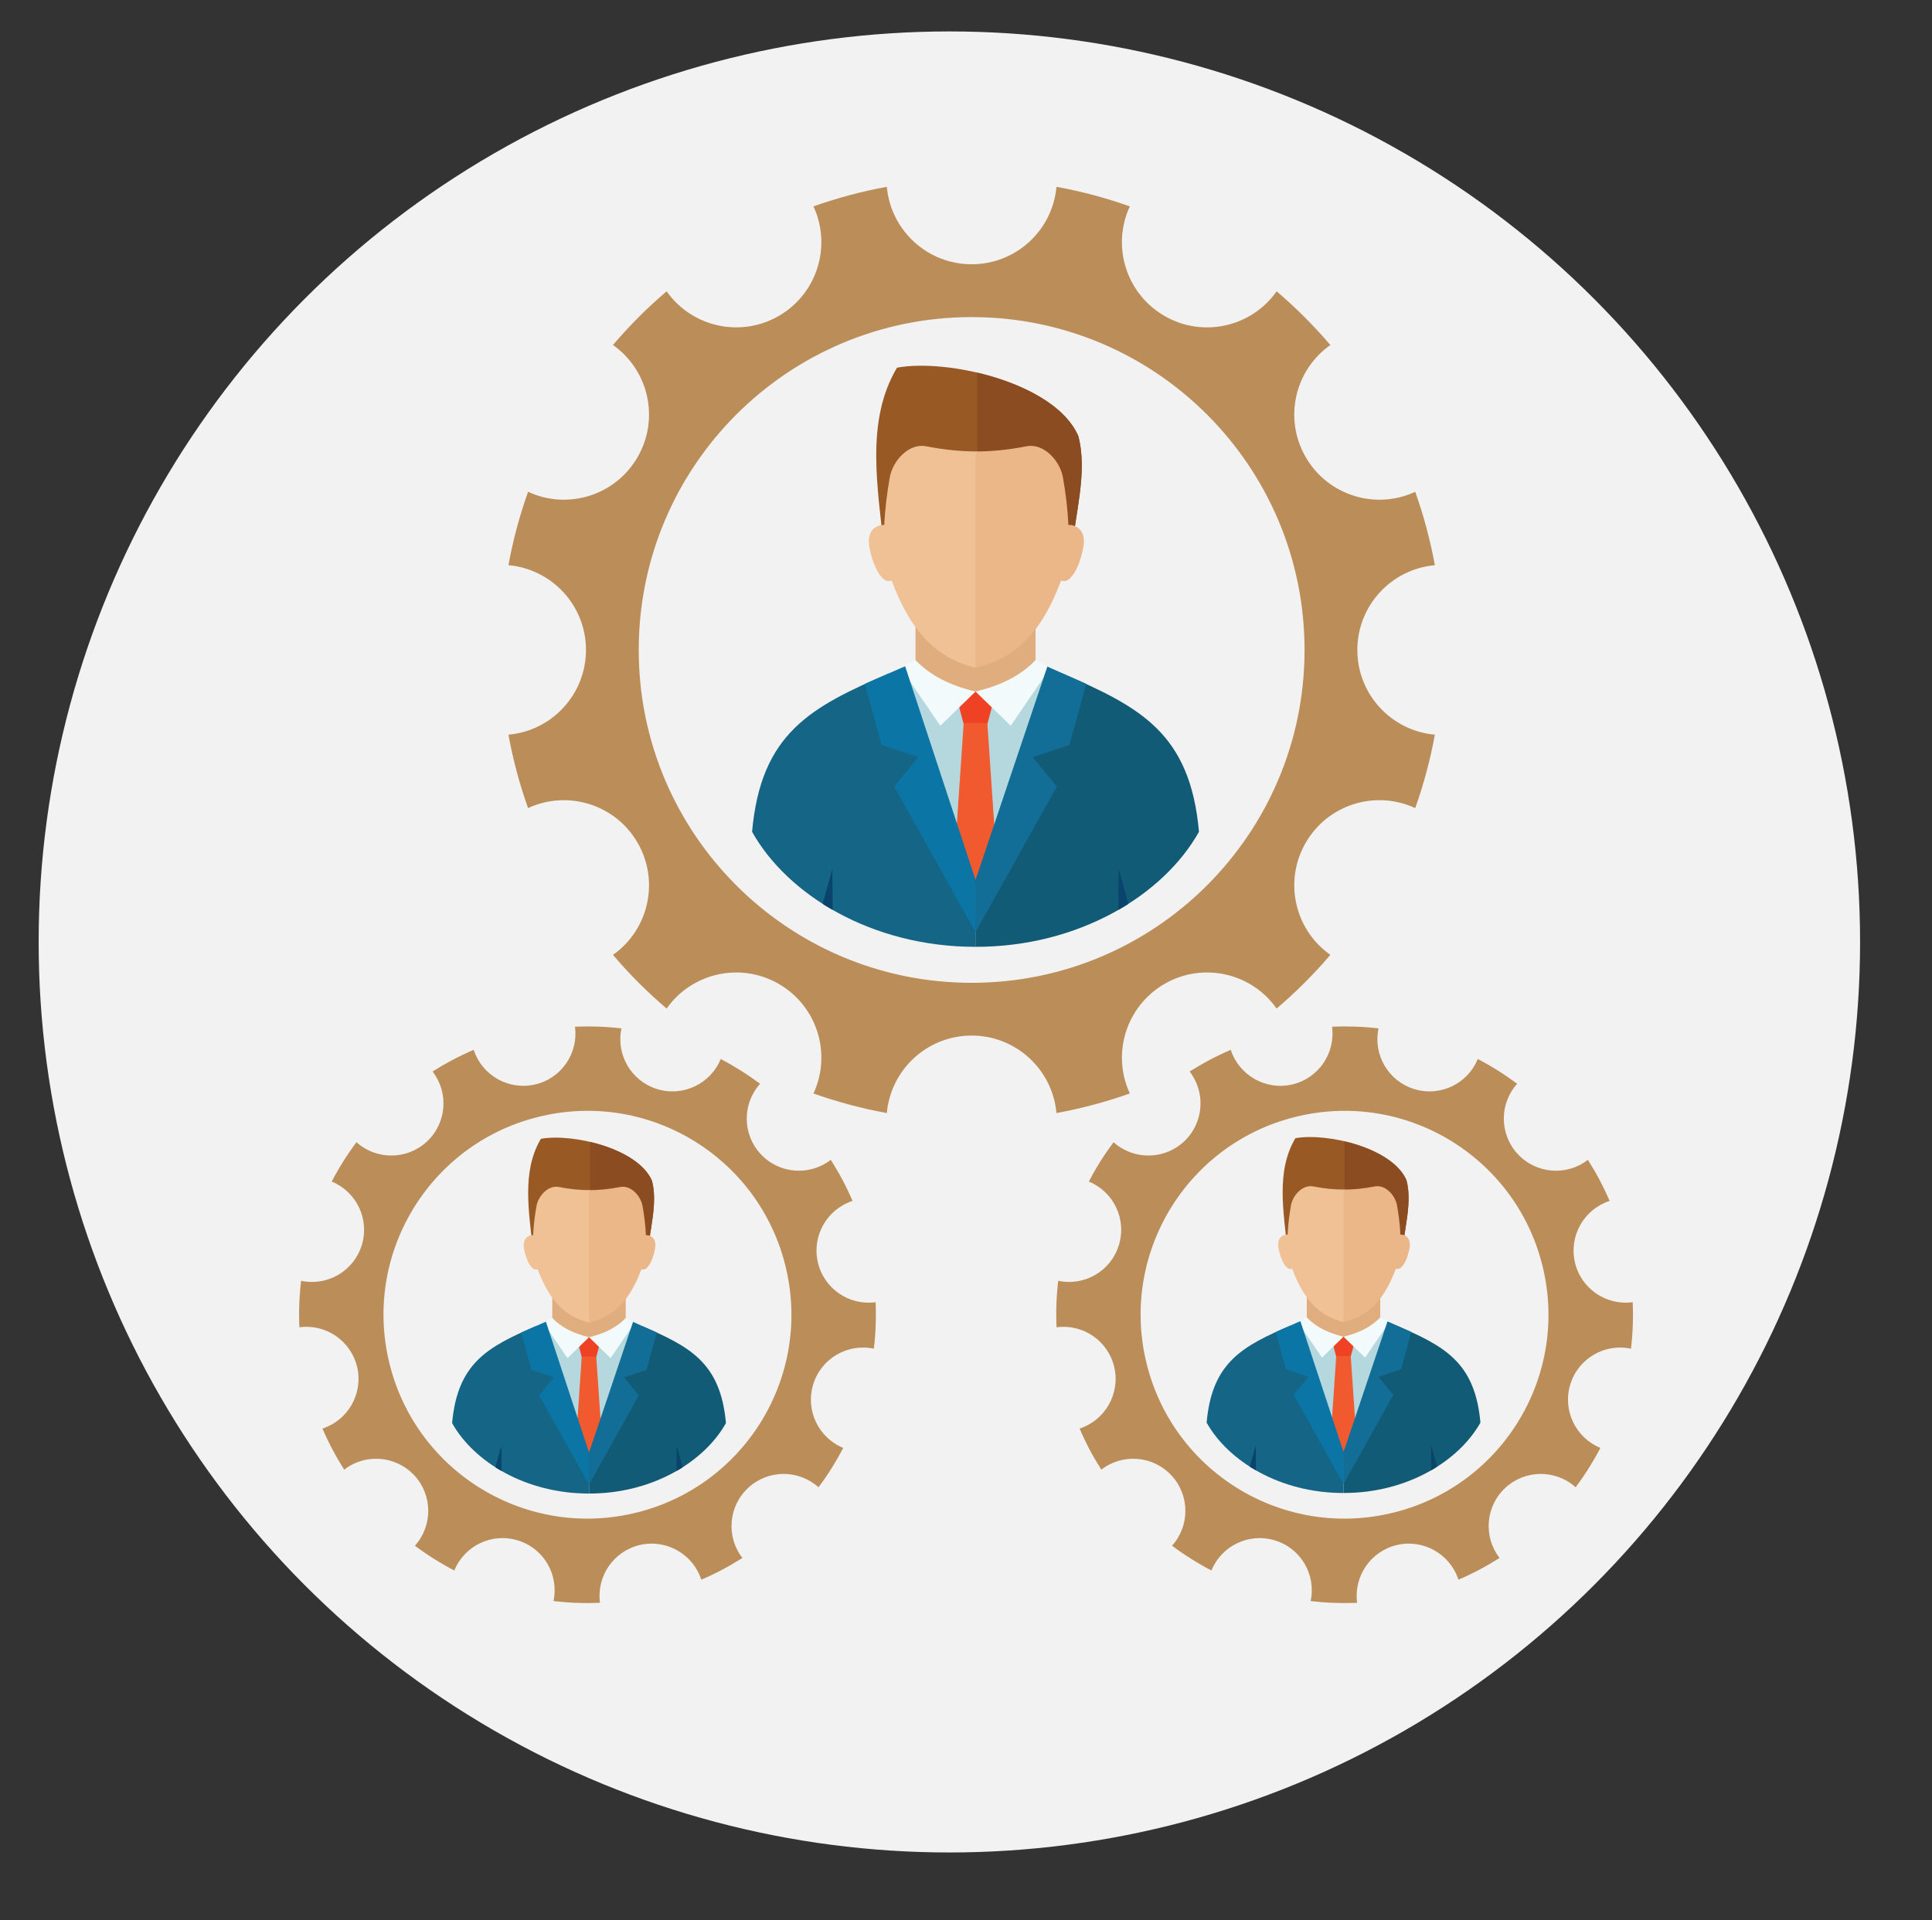 <?xml version="1.0" encoding="utf-8"?>
<!-- Generator: Adobe Illustrator 16.0.0, SVG Export Plug-In . SVG Version: 6.00 Build 0)  -->
<!DOCTYPE svg PUBLIC "-//W3C//DTD SVG 1.1//EN" "http://www.w3.org/Graphics/SVG/1.1/DTD/svg11.dtd">
<svg version="1.1" id="Layer_1" xmlns="http://www.w3.org/2000/svg" xmlns:xlink="http://www.w3.org/1999/xlink" x="0px" y="0px"
	 width="84.375px" height="83.875px" viewBox="0 0 84.375 83.875" enable-background="new 0 0 84.375 83.875" xml:space="preserve">
<rect x="0" y="0" width="84.375" height="83.875" fill="#333333" stroke="none"/>
<circle fill-rule="evenodd" clip-rule="evenodd" fill="#F2F2F2" cx="41.461" cy="41.146" r="39.773"/>
<g>
	<path fill="#985924" d="M46.793,24.241c0.134-1.743,0.726-3.571,0.301-5.189c-0.99-2.313-5.672-3.401-7.919-2.992
		c-1.406,2.365-0.825,5.282-0.566,7.979L46.793,24.241z"/>
	<path fill="#8C4C21" d="M42.675,24.14v-7.863c1.919,0.45,3.826,1.395,4.418,2.774c0.425,1.618-0.167,3.446-0.301,5.189
		L42.675,24.14z"/>
	<path fill="#B4D8DE" d="M42.604,40.598c1.242,0.019,2.463-0.036,3.67-0.162V29.364l-0.412-0.181
		c-0.908-0.396-2.03-0.854-3.258-1.021V40.598z"/>
	<path fill="#B4D8DE" d="M42.604,40.598c-1.242,0.019-2.464-0.036-3.67-0.162V29.364l0.412-0.181
		c0.907-0.396,2.03-0.854,3.259-1.021L42.604,40.598L42.604,40.598z"/>
	<path fill="#E0AE7E" d="M39.983,25.984h5.242v3.163c-1.747,1.388-3.495,1.442-5.242,0V25.984z"/>
	<path fill="#F0C195" d="M40.445,19.494c-0.743-0.146-1.453,0.614-1.586,1.358c-0.123,0.683-0.209,1.384-0.24,2.085
		c-0.021-0.003,0.089-0.006-0.06-0.006c-0.15,0-0.639,0.109-0.615,0.76c0.018,0.485,0.439,1.899,0.996,1.668
		c0.805,2.158,1.889,3.375,3.663,3.807c0.03-0.058,0.044-0.014,0.071-0.032v-9.414C41.959,19.721,41.245,19.649,40.445,19.494z"/>
	<path fill="#EBB688" d="M44.833,19.494c0.742-0.146,1.453,0.614,1.587,1.358c0.123,0.683,0.207,1.384,0.239,2.085
		c0.021-0.003-0.089-0.006,0.062-0.006c0.149,0,0.638,0.109,0.614,0.76c-0.018,0.485-0.439,1.899-0.995,1.668
		c-0.818,2.186-1.92,3.389-3.735,3.807v-9.446C43.318,19.721,44.035,19.649,44.833,19.494z"/>
	<polygon fill="#EF4124" points="42.604,30.208 43.499,30.208 43.12,31.63 42.604,31.63 42.603,31.63 42.086,31.63 41.707,30.208 	
		"/>
	<polygon fill="#F1592F" points="43.12,31.586 43.486,36.968 42.604,38.582 41.721,36.968 42.086,31.586 	"/>
	<path fill="#F2FAFB" d="M42.604,30.208l-1.538,1.494l-1.721-2.52l0.638-0.349C40.626,29.515,41.51,29.947,42.604,30.208z"/>
	<path fill="#156587" d="M42.604,38.437l-3.774-9.028c-3.411,1.472-5.601,2.606-5.985,6.925c1.549,2.766,5.25,5.029,9.761,5.025
		L42.604,38.437L42.604,38.437z"/>
	<path fill="#08446B" d="M35.928,39.482c0.136,0.096,0.292,0.174,0.435,0.263l-0.01-1.786L35.928,39.482z"/>
	<polygon fill="#0B76A5" points="42.604,38.437 42.604,40.717 39.052,34.357 40.107,33.074 38.499,32.538 37.772,29.871 
		39.529,29.103 	"/>
	<path fill="#F2FAFB" d="M42.604,30.208l1.537,1.494l1.721-2.52l-0.637-0.349C44.58,29.515,43.697,29.947,42.604,30.208z"/>
	<path fill="#125B77" d="M42.604,38.437l3.772-9.028c3.411,1.472,5.603,2.606,5.986,6.925c-1.549,2.766-5.249,5.029-9.76,5.025
		L42.604,38.437L42.604,38.437z"/>
	<path fill="#08446B" d="M49.279,39.482c-0.137,0.096-0.291,0.174-0.436,0.263l0.012-1.786L49.279,39.482z"/>
	<polygon fill="#126E96" points="42.604,38.437 42.604,40.717 46.156,34.357 45.101,33.074 46.708,32.538 47.437,29.871 
		45.74,29.118 	"/>
</g>
<g>
	<path fill="#985924" d="M61.239,54.733c0.082-1.068,0.444-2.189,0.185-3.18c-0.606-1.416-3.473-2.084-4.852-1.834
		c-0.86,1.451-0.505,3.236-0.348,4.889L61.239,54.733z"/>
	<path fill="#8C4C21" d="M58.719,54.671v-4.816c1.175,0.275,2.344,0.854,2.705,1.699c0.261,0.992-0.103,2.111-0.185,3.18
		L58.719,54.671z"/>
	<path fill="#B4D8DE" d="M58.675,64.751c0.761,0.01,1.509-0.021,2.247-0.1V57.87l-0.253-0.111c-0.556-0.242-1.242-0.521-1.994-0.623
		V64.751z"/>
	<path fill="#B4D8DE" d="M58.675,64.751c-0.762,0.01-1.511-0.021-2.248-0.1V57.87l0.252-0.111c0.557-0.242,1.245-0.521,1.996-0.623
		V64.751L58.675,64.751z"/>
	<path fill="#E0AE7E" d="M57.069,55.802h3.21v1.936c-1.07,0.852-2.139,0.885-3.21,0V55.802z"/>
	<path fill="#F0C195" d="M57.352,51.825c-0.455-0.09-0.892,0.375-0.973,0.832c-0.073,0.418-0.127,0.848-0.146,1.277
		c-0.013-0.002,0.056-0.004-0.037-0.004c-0.092,0-0.391,0.066-0.376,0.465c0.011,0.299,0.27,1.164,0.61,1.021
		c0.493,1.322,1.155,2.068,2.243,2.332c0.018-0.035,0.025-0.01,0.044-0.02v-5.768C58.279,51.964,57.842,51.921,57.352,51.825z"/>
	<path fill="#EBB688" d="M60.04,51.825c0.454-0.09,0.891,0.375,0.972,0.832c0.074,0.418,0.128,0.848,0.146,1.277
		c0.014-0.002-0.055-0.004,0.038-0.004c0.091,0,0.39,0.066,0.376,0.465c-0.011,0.299-0.27,1.164-0.611,1.021
		c-0.498,1.34-1.173,2.076-2.285,2.332v-5.785C59.111,51.964,59.552,51.921,60.04,51.825z"/>
	<polygon fill="#EF4124" points="58.675,58.388 59.224,58.388 58.989,59.259 58.675,59.259 58.675,59.259 58.356,59.259 
		58.125,58.388 	"/>
	<polygon fill="#F1592F" points="58.989,59.233 59.216,62.528 58.675,63.519 58.134,62.528 58.356,59.233 	"/>
	<path fill="#F2FAFB" d="M58.675,58.388l-0.941,0.916l-1.055-1.545l0.392-0.213C57.462,57.962,58.004,58.228,58.675,58.388z"/>
	<path fill="#156587" d="M58.675,63.427l-2.313-5.527c-2.089,0.9-3.432,1.596-3.666,4.242c0.948,1.691,3.215,3.078,5.979,3.074
		V63.427z"/>
	<path fill="#08446B" d="M54.584,64.067c0.083,0.059,0.181,0.105,0.268,0.16l-0.006-1.094L54.584,64.067z"/>
	<polygon fill="#0B76A5" points="58.675,63.427 58.675,64.825 56.498,60.927 57.146,60.146 56.16,59.815 55.715,58.183 
		56.791,57.71 	"/>
	<path fill="#F2FAFB" d="M58.675,58.388l0.94,0.916l1.054-1.545l-0.39-0.213C59.885,57.962,59.346,58.228,58.675,58.388z"/>
	<path fill="#125B77" d="M58.675,63.427l2.311-5.527c2.091,0.9,3.432,1.596,3.668,4.242c-0.95,1.691-3.216,3.078-5.979,3.074V63.427
		z"/>
	<path fill="#08446B" d="M62.763,64.067c-0.083,0.059-0.179,0.105-0.268,0.16l0.008-1.094L62.763,64.067z"/>
	<polygon fill="#126E96" points="58.675,63.427 58.675,64.825 60.85,60.927 60.201,60.146 61.188,59.815 61.633,58.183 
		60.596,57.72 	"/>
</g>
<g>
	<path fill="#985924" d="M28.288,54.757c0.082-1.066,0.445-2.188,0.186-3.178c-0.608-1.416-3.474-2.084-4.852-1.834
		c-0.86,1.449-0.506,3.236-0.347,4.887L28.288,54.757z"/>
	<path fill="#8C4C21" d="M25.768,54.694V49.88c1.176,0.273,2.344,0.854,2.706,1.699c0.259,0.99-0.104,2.111-0.186,3.178
		L25.768,54.694z"/>
	<path fill="#B4D8DE" d="M25.725,64.776c0.76,0.01,1.508-0.023,2.247-0.1v-6.781l-0.251-0.113c-0.557-0.24-1.243-0.521-1.995-0.623
		L25.725,64.776L25.725,64.776z"/>
	<path fill="#B4D8DE" d="M25.725,64.776c-0.762,0.01-1.509-0.023-2.249-0.1v-6.781l0.252-0.113c0.555-0.24,1.244-0.521,1.996-0.623
		L25.725,64.776L25.725,64.776z"/>
	<path fill="#E0AE7E" d="M24.119,55.825h3.209v1.936c-1.069,0.852-2.14,0.887-3.209,0V55.825z"/>
	<path fill="#F0C195" d="M24.401,51.849c-0.455-0.088-0.89,0.379-0.971,0.834c-0.075,0.418-0.128,0.846-0.146,1.275
		c-0.012-0.002,0.056-0.004-0.037-0.004s-0.39,0.068-0.376,0.465c0.011,0.299,0.27,1.164,0.61,1.023
		c0.493,1.32,1.157,2.064,2.244,2.33c0.018-0.035,0.026-0.01,0.043-0.02v-5.766C25.329,51.989,24.891,51.944,24.401,51.849z"/>
	<path fill="#EBB688" d="M27.09,51.849c0.454-0.088,0.889,0.379,0.972,0.834c0.075,0.418,0.127,0.846,0.146,1.275
		c0.013-0.002-0.055-0.004,0.038-0.004c0.091,0,0.391,0.068,0.375,0.465c-0.01,0.299-0.27,1.164-0.609,1.023
		c-0.5,1.338-1.176,2.076-2.287,2.33v-5.785C26.161,51.989,26.601,51.944,27.09,51.849z"/>
	<polygon fill="#EF4124" points="25.725,58.411 26.271,58.411 26.039,59.282 25.725,59.282 25.724,59.282 25.406,59.282 
		25.175,58.411 	"/>
	<polygon fill="#F1592F" points="26.039,59.257 26.265,62.552 25.725,63.54 25.183,62.552 25.406,59.257 	"/>
	<path fill="#F2FAFB" d="M25.725,58.411l-0.942,0.916l-1.054-1.545l0.391-0.211C24.513,57.987,25.055,58.253,25.725,58.411z"/>
	<path fill="#156587" d="M25.725,63.452l-2.313-5.529c-2.089,0.9-3.431,1.596-3.667,4.24c0.949,1.695,3.215,3.08,5.979,3.078V63.452
		z"/>
	<path fill="#08446B" d="M21.634,64.091c0.084,0.061,0.18,0.107,0.267,0.162l-0.006-1.096L21.634,64.091z"/>
	<polygon fill="#0B76A5" points="25.725,63.452 25.725,64.851 23.549,60.952 24.194,60.167 23.208,59.839 22.765,58.206 
		23.841,57.735 	"/>
	<path fill="#F2FAFB" d="M25.725,58.411l0.941,0.916l1.054-1.545l-0.392-0.211C26.935,57.987,26.395,58.253,25.725,58.411z"/>
	<path fill="#125B77" d="M25.725,63.452l2.312-5.529c2.089,0.9,3.431,1.596,3.667,4.24c-0.949,1.695-3.215,3.08-5.978,3.078
		L25.725,63.452L25.725,63.452z"/>
	<path fill="#08446B" d="M29.813,64.091c-0.083,0.061-0.178,0.107-0.267,0.162l0.007-1.096L29.813,64.091z"/>
	<polygon fill="#126E96" points="25.725,63.452 25.725,64.851 27.899,60.952 27.251,60.167 28.237,59.839 28.683,58.206 
		27.646,57.743 	"/>
</g>
<path fill="#BB8D58" d="M62.664,32.092c-0.202,1.103-0.489,2.173-0.858,3.207c-1.727-0.805-3.813-0.168-4.783,1.514
	c-0.971,1.68-0.479,3.803,1.077,4.897c-0.72,0.843-1.503,1.626-2.347,2.344c-1.096-1.557-3.216-2.046-4.896-1.076
	c-1.682,0.973-2.317,3.058-1.515,4.785c-1.03,0.367-2.104,0.656-3.204,0.857c-0.168-1.896-1.764-3.385-3.703-3.385
	c-1.941,0-3.535,1.487-3.705,3.385c-1.103-0.201-2.171-0.49-3.204-0.855c0.804-1.73,0.167-3.814-1.515-4.787
	c-1.681-0.97-3.803-0.479-4.897,1.076c-0.844-0.718-1.628-1.501-2.344-2.344c1.556-1.096,2.046-3.219,1.076-4.897
	c-0.971-1.682-3.057-2.317-4.783-1.514c-0.369-1.032-0.657-2.104-0.857-3.207c1.896-0.167,3.385-1.762,3.385-3.701
	c0-1.941-1.488-3.534-3.385-3.703c0.199-1.103,0.488-2.172,0.857-3.206c1.728,0.805,3.813,0.167,4.783-1.516
	c0.971-1.68,0.479-3.801-1.076-4.896c0.716-0.843,1.5-1.629,2.344-2.345c1.095,1.556,3.217,2.046,4.897,1.076
	c1.682-0.972,2.317-3.057,1.515-4.785c1.033-0.368,2.104-0.655,3.204-0.856c0.169,1.896,1.763,3.384,3.705,3.383
	c1.939,0.001,3.535-1.485,3.703-3.383c1.101,0.201,2.174,0.488,3.204,0.856c-0.804,1.729-0.167,3.813,1.515,4.785
	c1.681,0.971,3.801,0.48,4.896-1.075c0.844,0.717,1.627,1.502,2.347,2.345c-1.558,1.095-2.048,3.217-1.077,4.896
	c0.971,1.683,3.058,2.319,4.783,1.516c0.369,1.033,0.656,2.104,0.858,3.206c-1.898,0.168-3.386,1.762-3.386,3.703
	C59.278,30.331,60.766,31.924,62.664,32.092L62.664,32.092z M27.895,28.391c0,8.029,6.509,14.54,14.54,14.54
	c8.03,0,14.538-6.51,14.538-14.54c0-8.029-6.508-14.54-14.538-14.54C34.404,13.852,27.895,20.362,27.895,28.391z"/>
<path fill="#BB8D58" d="M71.305,56.882c0.028,0.686,0.003,1.363-0.076,2.031c-1.142-0.244-2.299,0.42-2.649,1.555
	c-0.35,1.137,0.232,2.336,1.312,2.779c-0.313,0.602-0.674,1.176-1.08,1.719c-0.865-0.779-2.2-0.783-3.071,0.025
	c-0.872,0.809-0.967,2.143-0.251,3.063c-0.567,0.359-1.168,0.68-1.797,0.949c-0.359-1.109-1.515-1.781-2.672-1.518
	c-1.16,0.266-1.909,1.371-1.752,2.527c-0.686,0.029-1.362,0.004-2.03-0.074c0.245-1.143-0.42-2.303-1.557-2.65
	c-1.135-0.35-2.334,0.232-2.776,1.313c-0.602-0.314-1.177-0.676-1.72-1.082c0.78-0.865,0.782-2.201-0.026-3.07
	c-0.808-0.871-2.141-0.969-3.063-0.252c-0.361-0.566-0.681-1.166-0.948-1.795c1.109-0.361,1.779-1.518,1.515-2.676
	c-0.264-1.156-1.368-1.906-2.523-1.748c-0.031-0.686-0.005-1.363,0.073-2.031c1.142,0.246,2.301-0.42,2.648-1.555
	c0.353-1.137-0.23-2.338-1.31-2.779c0.312-0.602,0.674-1.176,1.081-1.719c0.864,0.779,2.2,0.781,3.069-0.025
	c0.871-0.809,0.967-2.141,0.251-3.064c0.567-0.357,1.168-0.677,1.797-0.947c0.36,1.109,1.517,1.779,2.675,1.515
	s1.905-1.37,1.748-2.526c0.686-0.028,1.364-0.004,2.03,0.075c-0.244,1.143,0.421,2.3,1.558,2.65c1.136,0.35,2.336-0.232,2.776-1.313
	c0.603,0.314,1.176,0.676,1.721,1.082c-0.78,0.865-0.783,2.199,0.025,3.07c0.81,0.871,2.142,0.967,3.063,0.252
	c0.361,0.566,0.68,1.164,0.949,1.795c-1.109,0.361-1.78,1.516-1.517,2.674S70.146,57.04,71.305,56.882L71.305,56.882z
	 M50.039,59.413c1.095,4.795,5.868,7.795,10.663,6.697c4.795-1.094,7.794-5.867,6.698-10.664c-1.094-4.795-5.869-7.795-10.664-6.697
	C51.941,49.843,48.943,54.618,50.039,59.413z"/>
<path fill="#BB8D58" d="M38.239,56.882c0.03,0.686,0.005,1.363-0.075,2.031c-1.14-0.244-2.299,0.42-2.648,1.555
	c-0.352,1.137,0.231,2.336,1.31,2.779c-0.313,0.602-0.674,1.176-1.08,1.719c-0.867-0.779-2.2-0.783-3.07,0.025
	c-0.873,0.809-0.968,2.143-0.253,3.063c-0.564,0.359-1.165,0.68-1.796,0.949c-0.358-1.109-1.514-1.781-2.673-1.518
	c-1.159,0.266-1.908,1.371-1.75,2.527c-0.686,0.029-1.363,0.004-2.031-0.074c0.244-1.143-0.419-2.303-1.556-2.65
	c-1.136-0.35-2.336,0.232-2.776,1.313c-0.603-0.314-1.178-0.676-1.721-1.082c0.779-0.865,0.783-2.201-0.024-3.07
	c-0.81-0.871-2.142-0.969-3.064-0.252c-0.36-0.566-0.678-1.166-0.949-1.795c1.11-0.361,1.782-1.518,1.518-2.676
	c-0.267-1.156-1.37-1.906-2.525-1.748c-0.032-0.686-0.005-1.363,0.074-2.031c1.141,0.246,2.299-0.42,2.649-1.555
	c0.35-1.137-0.231-2.338-1.312-2.779c0.314-0.602,0.674-1.176,1.081-1.719c0.866,0.779,2.201,0.781,3.072-0.025
	c0.871-0.809,0.967-2.141,0.251-3.064c0.565-0.357,1.167-0.677,1.798-0.947c0.358,1.109,1.513,1.779,2.672,1.515
	c1.16-0.264,1.908-1.37,1.749-2.526c0.686-0.028,1.365-0.004,2.031,0.075c-0.244,1.143,0.42,2.3,1.557,2.65
	c1.136,0.35,2.336-0.232,2.777-1.313c0.601,0.314,1.176,0.676,1.721,1.082c-0.781,0.865-0.784,2.199,0.024,3.07
	s2.142,0.967,3.063,0.252c0.361,0.566,0.679,1.164,0.95,1.795c-1.111,0.361-1.781,1.516-1.517,2.674
	C35.978,56.29,37.082,57.04,38.239,56.882L38.239,56.882z M16.974,59.413c1.096,4.795,5.871,7.795,10.665,6.697
	c4.795-1.094,7.795-5.867,6.699-10.664c-1.096-4.795-5.87-7.795-10.666-6.697C18.876,49.843,15.877,54.618,16.974,59.413z"/>
</svg>
